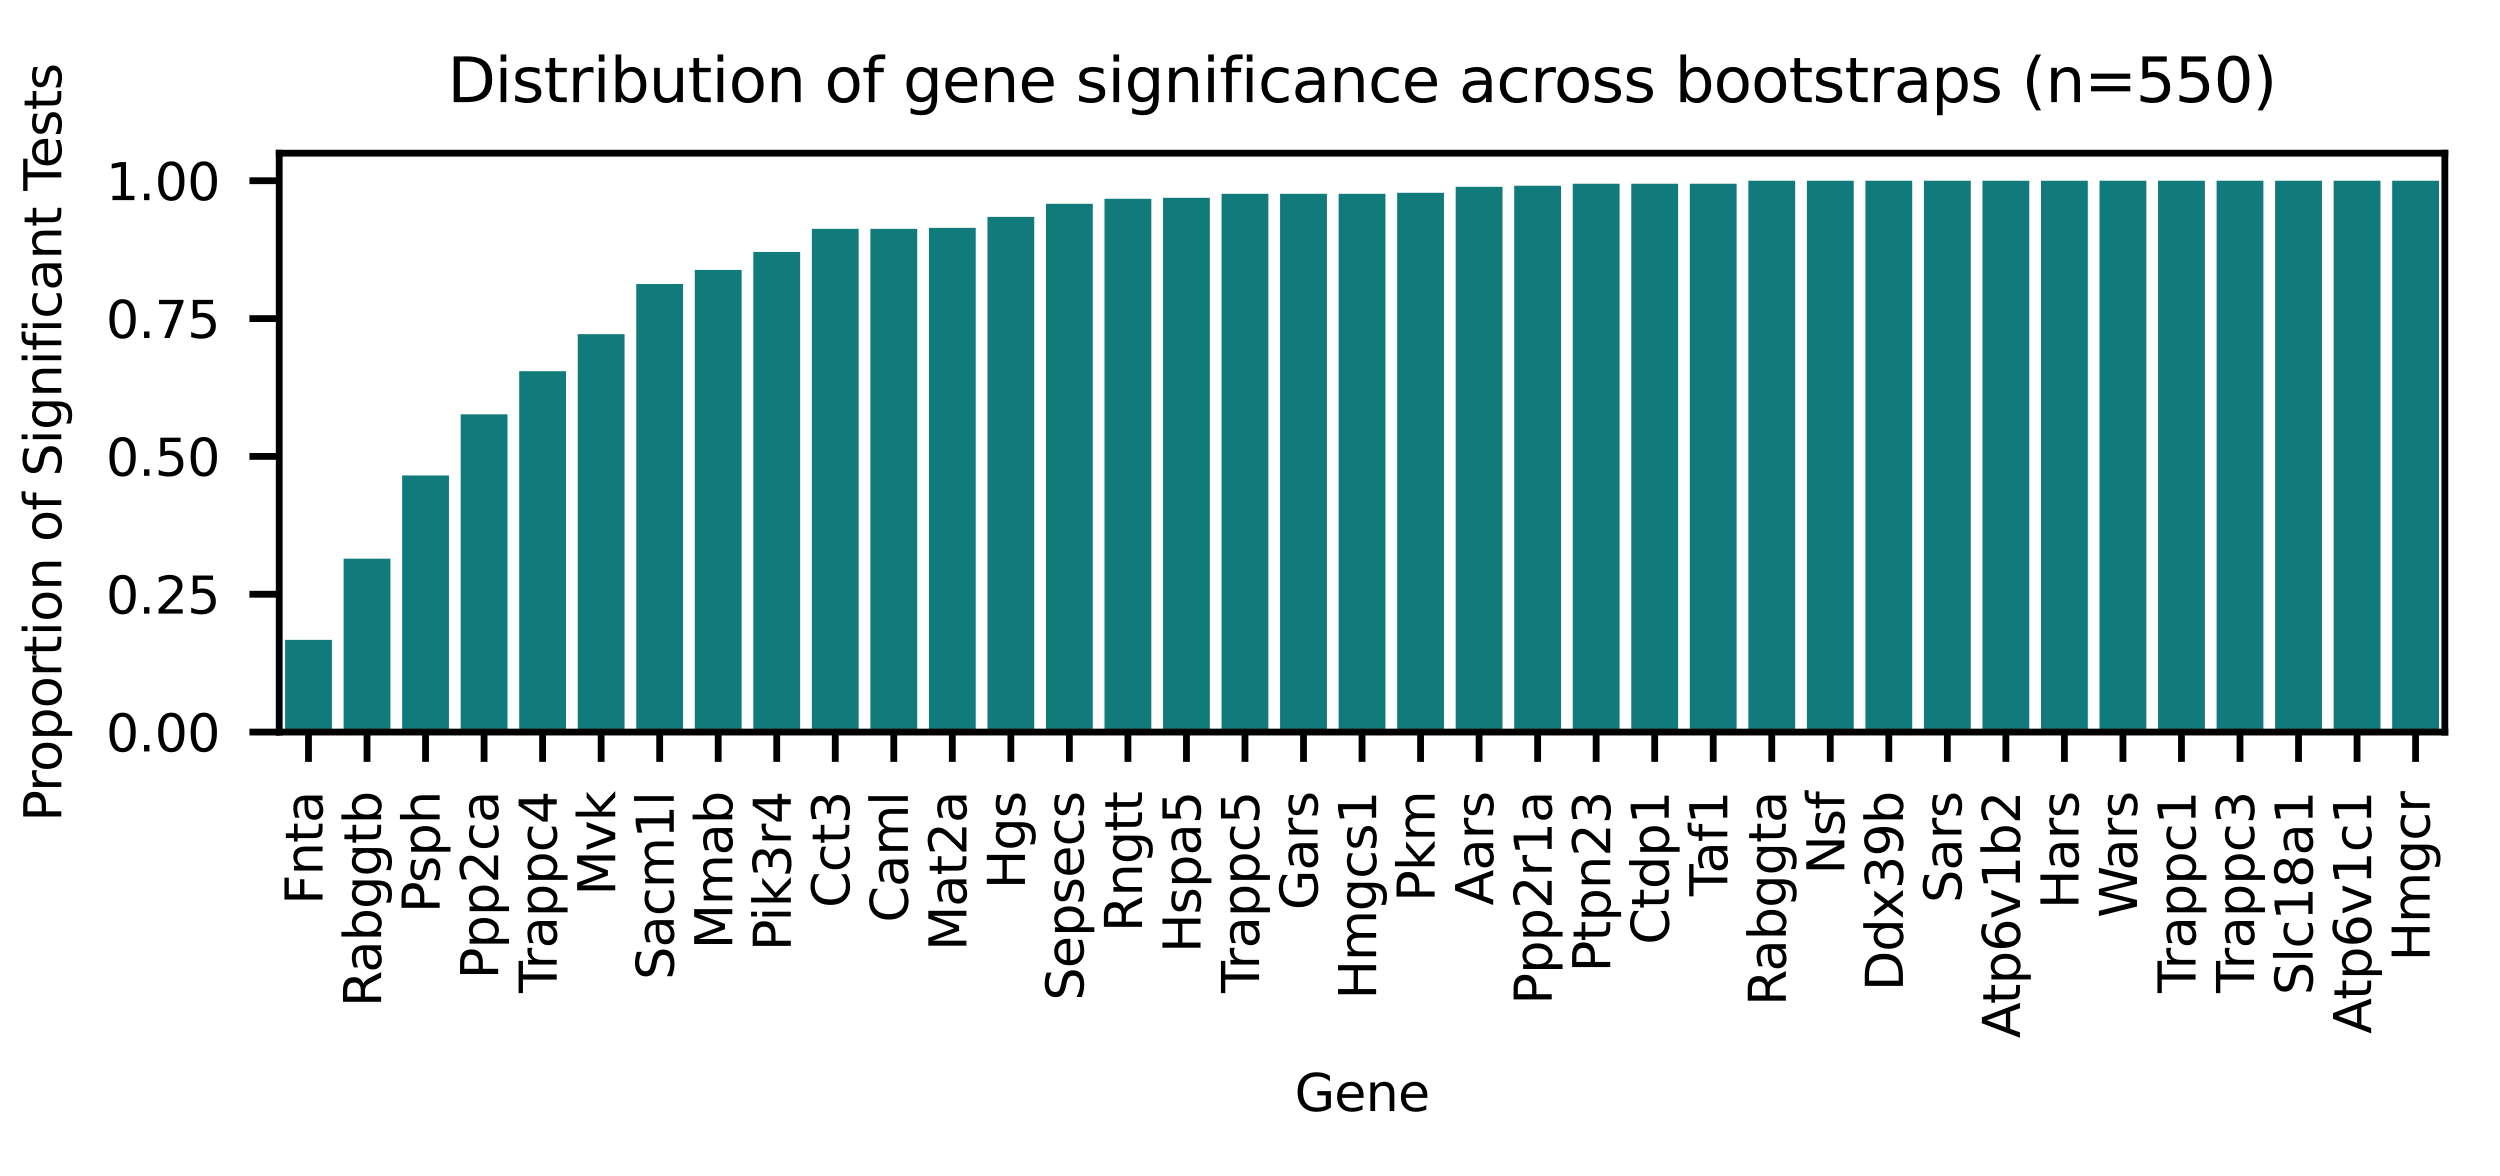 <?xml version="1.0" encoding="utf-8" standalone="no"?>
<!DOCTYPE svg PUBLIC "-//W3C//DTD SVG 1.1//EN"
  "http://www.w3.org/Graphics/SVG/1.1/DTD/svg11.dtd">
<svg xmlns:xlink="http://www.w3.org/1999/xlink" width="293.76pt" height="138.24pt" viewBox="0 0 293.76 138.24" xmlns="http://www.w3.org/2000/svg" version="1.1">
 <defs>
  <style type="text/css">*{stroke-linejoin: round; stroke-linecap: butt}</style>
 </defs>
 <g id="figure_1">
  <g id="patch_1">
   <path d="M 0 138.24 
L 293.76 138.24 
L 293.76 0 
L 0 0 
z
" style="fill: #ffffff"/>
  </g>
  <g id="axes_1">
   <g id="patch_2">
    <path d="M 32.81 86.02 
L 287.28 86.02 
L 287.28 18 
L 32.81 18 
z
" style="fill: #ffffff"/>
   </g>
   <g id="patch_3">
    <path d="M 33.498 86.02 
L 39 86.02 
L 39 75.184 
L 33.498 75.184 
z
" clip-path="url(#p3c268689a6)" style="fill: #117a7a"/>
   </g>
   <g id="patch_4">
    <path d="M 40.375 86.02 
L 45.877 86.02 
L 45.877 65.643 
L 40.375 65.643 
z
" clip-path="url(#p3c268689a6)" style="fill: #117a7a"/>
   </g>
   <g id="patch_5">
    <path d="M 47.253 86.02 
L 52.755 86.02 
L 52.755 55.867 
L 47.253 55.867 
z
" clip-path="url(#p3c268689a6)" style="fill: #117a7a"/>
   </g>
   <g id="patch_6">
    <path d="M 54.13 86.02 
L 59.633 86.02 
L 59.633 48.683 
L 54.13 48.683 
z
" clip-path="url(#p3c268689a6)" style="fill: #117a7a"/>
   </g>
   <g id="patch_7">
    <path d="M 61.008 86.02 
L 66.51 86.02 
L 66.51 43.618 
L 61.008 43.618 
z
" clip-path="url(#p3c268689a6)" style="fill: #117a7a"/>
   </g>
   <g id="patch_8">
    <path d="M 67.886 86.02 
L 73.388 86.02 
L 73.388 39.26 
L 67.886 39.26 
z
" clip-path="url(#p3c268689a6)" style="fill: #117a7a"/>
   </g>
   <g id="patch_9">
    <path d="M 74.763 86.02 
L 80.265 86.02 
L 80.265 33.371 
L 74.763 33.371 
z
" clip-path="url(#p3c268689a6)" style="fill: #117a7a"/>
   </g>
   <g id="patch_10">
    <path d="M 81.641 86.02 
L 87.143 86.02 
L 87.143 31.722 
L 81.641 31.722 
z
" clip-path="url(#p3c268689a6)" style="fill: #117a7a"/>
   </g>
   <g id="patch_11">
    <path d="M 88.518 86.02 
L 94.02 86.02 
L 94.02 29.602 
L 88.518 29.602 
z
" clip-path="url(#p3c268689a6)" style="fill: #117a7a"/>
   </g>
   <g id="patch_12">
    <path d="M 95.396 86.02 
L 100.898 86.02 
L 100.898 26.893 
L 95.396 26.893 
z
" clip-path="url(#p3c268689a6)" style="fill: #117a7a"/>
   </g>
   <g id="patch_13">
    <path d="M 102.273 86.02 
L 107.775 86.02 
L 107.775 26.893 
L 102.273 26.893 
z
" clip-path="url(#p3c268689a6)" style="fill: #117a7a"/>
   </g>
   <g id="patch_14">
    <path d="M 109.151 86.02 
L 114.653 86.02 
L 114.653 26.775 
L 109.151 26.775 
z
" clip-path="url(#p3c268689a6)" style="fill: #117a7a"/>
   </g>
   <g id="patch_15">
    <path d="M 116.029 86.02 
L 121.531 86.02 
L 121.531 25.479 
L 116.029 25.479 
z
" clip-path="url(#p3c268689a6)" style="fill: #117a7a"/>
   </g>
   <g id="patch_16">
    <path d="M 122.906 86.02 
L 128.408 86.02 
L 128.408 23.948 
L 122.906 23.948 
z
" clip-path="url(#p3c268689a6)" style="fill: #117a7a"/>
   </g>
   <g id="patch_17">
    <path d="M 129.784 86.02 
L 135.286 86.02 
L 135.286 23.359 
L 129.784 23.359 
z
" clip-path="url(#p3c268689a6)" style="fill: #117a7a"/>
   </g>
   <g id="patch_18">
    <path d="M 136.661 86.02 
L 142.163 86.02 
L 142.163 23.241 
L 136.661 23.241 
z
" clip-path="url(#p3c268689a6)" style="fill: #117a7a"/>
   </g>
   <g id="patch_19">
    <path d="M 143.539 86.02 
L 149.041 86.02 
L 149.041 22.77 
L 143.539 22.77 
z
" clip-path="url(#p3c268689a6)" style="fill: #117a7a"/>
   </g>
   <g id="patch_20">
    <path d="M 150.416 86.02 
L 155.918 86.02 
L 155.918 22.77 
L 150.416 22.77 
z
" clip-path="url(#p3c268689a6)" style="fill: #117a7a"/>
   </g>
   <g id="patch_21">
    <path d="M 157.294 86.02 
L 162.796 86.02 
L 162.796 22.77 
L 157.294 22.77 
z
" clip-path="url(#p3c268689a6)" style="fill: #117a7a"/>
   </g>
   <g id="patch_22">
    <path d="M 164.172 86.02 
L 169.674 86.02 
L 169.674 22.652 
L 164.172 22.652 
z
" clip-path="url(#p3c268689a6)" style="fill: #117a7a"/>
   </g>
   <g id="patch_23">
    <path d="M 171.049 86.02 
L 176.551 86.02 
L 176.551 21.946 
L 171.049 21.946 
z
" clip-path="url(#p3c268689a6)" style="fill: #117a7a"/>
   </g>
   <g id="patch_24">
    <path d="M 177.927 86.02 
L 183.429 86.02 
L 183.429 21.828 
L 177.927 21.828 
z
" clip-path="url(#p3c268689a6)" style="fill: #117a7a"/>
   </g>
   <g id="patch_25">
    <path d="M 184.804 86.02 
L 190.306 86.02 
L 190.306 21.592 
L 184.804 21.592 
z
" clip-path="url(#p3c268689a6)" style="fill: #117a7a"/>
   </g>
   <g id="patch_26">
    <path d="M 191.682 86.02 
L 197.184 86.02 
L 197.184 21.592 
L 191.682 21.592 
z
" clip-path="url(#p3c268689a6)" style="fill: #117a7a"/>
   </g>
   <g id="patch_27">
    <path d="M 198.559 86.02 
L 204.061 86.02 
L 204.061 21.592 
L 198.559 21.592 
z
" clip-path="url(#p3c268689a6)" style="fill: #117a7a"/>
   </g>
   <g id="patch_28">
    <path d="M 205.437 86.02 
L 210.939 86.02 
L 210.939 21.239 
L 205.437 21.239 
z
" clip-path="url(#p3c268689a6)" style="fill: #117a7a"/>
   </g>
   <g id="patch_29">
    <path d="M 212.315 86.02 
L 217.817 86.02 
L 217.817 21.239 
L 212.315 21.239 
z
" clip-path="url(#p3c268689a6)" style="fill: #117a7a"/>
   </g>
   <g id="patch_30">
    <path d="M 219.192 86.02 
L 224.694 86.02 
L 224.694 21.239 
L 219.192 21.239 
z
" clip-path="url(#p3c268689a6)" style="fill: #117a7a"/>
   </g>
   <g id="patch_31">
    <path d="M 226.07 86.02 
L 231.572 86.02 
L 231.572 21.239 
L 226.07 21.239 
z
" clip-path="url(#p3c268689a6)" style="fill: #117a7a"/>
   </g>
   <g id="patch_32">
    <path d="M 232.947 86.02 
L 238.449 86.02 
L 238.449 21.239 
L 232.947 21.239 
z
" clip-path="url(#p3c268689a6)" style="fill: #117a7a"/>
   </g>
   <g id="patch_33">
    <path d="M 239.825 86.02 
L 245.327 86.02 
L 245.327 21.239 
L 239.825 21.239 
z
" clip-path="url(#p3c268689a6)" style="fill: #117a7a"/>
   </g>
   <g id="patch_34">
    <path d="M 246.702 86.02 
L 252.204 86.02 
L 252.204 21.239 
L 246.702 21.239 
z
" clip-path="url(#p3c268689a6)" style="fill: #117a7a"/>
   </g>
   <g id="patch_35">
    <path d="M 253.58 86.02 
L 259.082 86.02 
L 259.082 21.239 
L 253.58 21.239 
z
" clip-path="url(#p3c268689a6)" style="fill: #117a7a"/>
   </g>
   <g id="patch_36">
    <path d="M 260.457 86.02 
L 265.96 86.02 
L 265.96 21.239 
L 260.457 21.239 
z
" clip-path="url(#p3c268689a6)" style="fill: #117a7a"/>
   </g>
   <g id="patch_37">
    <path d="M 267.335 86.02 
L 272.837 86.02 
L 272.837 21.239 
L 267.335 21.239 
z
" clip-path="url(#p3c268689a6)" style="fill: #117a7a"/>
   </g>
   <g id="patch_38">
    <path d="M 274.213 86.02 
L 279.715 86.02 
L 279.715 21.239 
L 274.213 21.239 
z
" clip-path="url(#p3c268689a6)" style="fill: #117a7a"/>
   </g>
   <g id="patch_39">
    <path d="M 281.09 86.02 
L 286.592 86.02 
L 286.592 21.239 
L 281.09 21.239 
z
" clip-path="url(#p3c268689a6)" style="fill: #117a7a"/>
   </g>
   <g id="matplotlib.axis_1">
    <g id="xtick_1">
     <g id="line2d_1">
      <defs>
       <path id="m37173043e0" d="M 0 0 
L 0 3.5 
" style="stroke: #000000; stroke-width: 0.8"/>
      </defs>
      <g>
       <use xlink:href="#m37173043e0" x="36.249" y="86.02" style="stroke: #000000; stroke-width: 0.8"/>
      </g>
     </g>
     <g id="text_1">
      <!-- Fnta -->
      <g transform="translate(37.904 106.302) rotate(-90) scale(0.06 -0.06)">
       <defs>
        <path id="DejaVuSans-46" d="M 628 4666 
L 3309 4666 
L 3309 4134 
L 1259 4134 
L 1259 2759 
L 3109 2759 
L 3109 2228 
L 1259 2228 
L 1259 0 
L 628 0 
L 628 4666 
z
" transform="scale(0.016)"/>
        <path id="DejaVuSans-6e" d="M 3513 2113 
L 3513 0 
L 2938 0 
L 2938 2094 
Q 2938 2591 2744 2837 
Q 2550 3084 2163 3084 
Q 1697 3084 1428 2787 
Q 1159 2491 1159 1978 
L 1159 0 
L 581 0 
L 581 3500 
L 1159 3500 
L 1159 2956 
Q 1366 3272 1645 3428 
Q 1925 3584 2291 3584 
Q 2894 3584 3203 3211 
Q 3513 2838 3513 2113 
z
" transform="scale(0.016)"/>
        <path id="DejaVuSans-74" d="M 1172 4494 
L 1172 3500 
L 2356 3500 
L 2356 3053 
L 1172 3053 
L 1172 1153 
Q 1172 725 1289 603 
Q 1406 481 1766 481 
L 2356 481 
L 2356 0 
L 1766 0 
Q 1100 0 847 248 
Q 594 497 594 1153 
L 594 3053 
L 172 3053 
L 172 3500 
L 594 3500 
L 594 4494 
L 1172 4494 
z
" transform="scale(0.016)"/>
        <path id="DejaVuSans-61" d="M 2194 1759 
Q 1497 1759 1228 1600 
Q 959 1441 959 1056 
Q 959 750 1161 570 
Q 1363 391 1709 391 
Q 2188 391 2477 730 
Q 2766 1069 2766 1631 
L 2766 1759 
L 2194 1759 
z
M 3341 1997 
L 3341 0 
L 2766 0 
L 2766 531 
Q 2569 213 2275 61 
Q 1981 -91 1556 -91 
Q 1019 -91 701 211 
Q 384 513 384 1019 
Q 384 1609 779 1909 
Q 1175 2209 1959 2209 
L 2766 2209 
L 2766 2266 
Q 2766 2663 2505 2880 
Q 2244 3097 1772 3097 
Q 1472 3097 1187 3025 
Q 903 2953 641 2809 
L 641 3341 
Q 956 3463 1253 3523 
Q 1550 3584 1831 3584 
Q 2591 3584 2966 3190 
Q 3341 2797 3341 1997 
z
" transform="scale(0.016)"/>
       </defs>
       <use xlink:href="#DejaVuSans-46"/>
       <use xlink:href="#DejaVuSans-6e" x="57.52"/>
       <use xlink:href="#DejaVuSans-74" x="120.898"/>
       <use xlink:href="#DejaVuSans-61" x="160.107"/>
      </g>
     </g>
    </g>
    <g id="xtick_2">
     <g id="line2d_2">
      <g>
       <use xlink:href="#m37173043e0" x="43.126" y="86.02" style="stroke: #000000; stroke-width: 0.8"/>
      </g>
     </g>
     <g id="text_2">
      <!-- Rabggtb -->
      <g transform="translate(44.782 118.319) rotate(-90) scale(0.06 -0.06)">
       <defs>
        <path id="DejaVuSans-52" d="M 2841 2188 
Q 3044 2119 3236 1894 
Q 3428 1669 3622 1275 
L 4263 0 
L 3584 0 
L 2988 1197 
Q 2756 1666 2539 1819 
Q 2322 1972 1947 1972 
L 1259 1972 
L 1259 0 
L 628 0 
L 628 4666 
L 2053 4666 
Q 2853 4666 3247 4331 
Q 3641 3997 3641 3322 
Q 3641 2881 3436 2590 
Q 3231 2300 2841 2188 
z
M 1259 4147 
L 1259 2491 
L 2053 2491 
Q 2509 2491 2742 2702 
Q 2975 2913 2975 3322 
Q 2975 3731 2742 3939 
Q 2509 4147 2053 4147 
L 1259 4147 
z
" transform="scale(0.016)"/>
        <path id="DejaVuSans-62" d="M 3116 1747 
Q 3116 2381 2855 2742 
Q 2594 3103 2138 3103 
Q 1681 3103 1420 2742 
Q 1159 2381 1159 1747 
Q 1159 1113 1420 752 
Q 1681 391 2138 391 
Q 2594 391 2855 752 
Q 3116 1113 3116 1747 
z
M 1159 2969 
Q 1341 3281 1617 3432 
Q 1894 3584 2278 3584 
Q 2916 3584 3314 3078 
Q 3713 2572 3713 1747 
Q 3713 922 3314 415 
Q 2916 -91 2278 -91 
Q 1894 -91 1617 61 
Q 1341 213 1159 525 
L 1159 0 
L 581 0 
L 581 4863 
L 1159 4863 
L 1159 2969 
z
" transform="scale(0.016)"/>
        <path id="DejaVuSans-67" d="M 2906 1791 
Q 2906 2416 2648 2759 
Q 2391 3103 1925 3103 
Q 1463 3103 1205 2759 
Q 947 2416 947 1791 
Q 947 1169 1205 825 
Q 1463 481 1925 481 
Q 2391 481 2648 825 
Q 2906 1169 2906 1791 
z
M 3481 434 
Q 3481 -459 3084 -895 
Q 2688 -1331 1869 -1331 
Q 1566 -1331 1297 -1286 
Q 1028 -1241 775 -1147 
L 775 -588 
Q 1028 -725 1275 -790 
Q 1522 -856 1778 -856 
Q 2344 -856 2625 -561 
Q 2906 -266 2906 331 
L 2906 616 
Q 2728 306 2450 153 
Q 2172 0 1784 0 
Q 1141 0 747 490 
Q 353 981 353 1791 
Q 353 2603 747 3093 
Q 1141 3584 1784 3584 
Q 2172 3584 2450 3431 
Q 2728 3278 2906 2969 
L 2906 3500 
L 3481 3500 
L 3481 434 
z
" transform="scale(0.016)"/>
       </defs>
       <use xlink:href="#DejaVuSans-52"/>
       <use xlink:href="#DejaVuSans-61" x="67.232"/>
       <use xlink:href="#DejaVuSans-62" x="128.512"/>
       <use xlink:href="#DejaVuSans-67" x="191.988"/>
       <use xlink:href="#DejaVuSans-67" x="255.465"/>
       <use xlink:href="#DejaVuSans-74" x="318.941"/>
       <use xlink:href="#DejaVuSans-62" x="358.15"/>
      </g>
     </g>
    </g>
    <g id="xtick_3">
     <g id="line2d_3">
      <g>
       <use xlink:href="#m37173043e0" x="50.004" y="86.02" style="stroke: #000000; stroke-width: 0.8"/>
      </g>
     </g>
     <g id="text_3">
      <!-- Psph -->
      <g transform="translate(51.66 107.27) rotate(-90) scale(0.06 -0.06)">
       <defs>
        <path id="DejaVuSans-50" d="M 1259 4147 
L 1259 2394 
L 2053 2394 
Q 2494 2394 2734 2622 
Q 2975 2850 2975 3272 
Q 2975 3691 2734 3919 
Q 2494 4147 2053 4147 
L 1259 4147 
z
M 628 4666 
L 2053 4666 
Q 2838 4666 3239 4311 
Q 3641 3956 3641 3272 
Q 3641 2581 3239 2228 
Q 2838 1875 2053 1875 
L 1259 1875 
L 1259 0 
L 628 0 
L 628 4666 
z
" transform="scale(0.016)"/>
        <path id="DejaVuSans-73" d="M 2834 3397 
L 2834 2853 
Q 2591 2978 2328 3040 
Q 2066 3103 1784 3103 
Q 1356 3103 1142 2972 
Q 928 2841 928 2578 
Q 928 2378 1081 2264 
Q 1234 2150 1697 2047 
L 1894 2003 
Q 2506 1872 2764 1633 
Q 3022 1394 3022 966 
Q 3022 478 2636 193 
Q 2250 -91 1575 -91 
Q 1294 -91 989 -36 
Q 684 19 347 128 
L 347 722 
Q 666 556 975 473 
Q 1284 391 1588 391 
Q 1994 391 2212 530 
Q 2431 669 2431 922 
Q 2431 1156 2273 1281 
Q 2116 1406 1581 1522 
L 1381 1569 
Q 847 1681 609 1914 
Q 372 2147 372 2553 
Q 372 3047 722 3315 
Q 1072 3584 1716 3584 
Q 2034 3584 2315 3537 
Q 2597 3491 2834 3397 
z
" transform="scale(0.016)"/>
        <path id="DejaVuSans-70" d="M 1159 525 
L 1159 -1331 
L 581 -1331 
L 581 3500 
L 1159 3500 
L 1159 2969 
Q 1341 3281 1617 3432 
Q 1894 3584 2278 3584 
Q 2916 3584 3314 3078 
Q 3713 2572 3713 1747 
Q 3713 922 3314 415 
Q 2916 -91 2278 -91 
Q 1894 -91 1617 61 
Q 1341 213 1159 525 
z
M 3116 1747 
Q 3116 2381 2855 2742 
Q 2594 3103 2138 3103 
Q 1681 3103 1420 2742 
Q 1159 2381 1159 1747 
Q 1159 1113 1420 752 
Q 1681 391 2138 391 
Q 2594 391 2855 752 
Q 3116 1113 3116 1747 
z
" transform="scale(0.016)"/>
        <path id="DejaVuSans-68" d="M 3513 2113 
L 3513 0 
L 2938 0 
L 2938 2094 
Q 2938 2591 2744 2837 
Q 2550 3084 2163 3084 
Q 1697 3084 1428 2787 
Q 1159 2491 1159 1978 
L 1159 0 
L 581 0 
L 581 4863 
L 1159 4863 
L 1159 2956 
Q 1366 3272 1645 3428 
Q 1925 3584 2291 3584 
Q 2894 3584 3203 3211 
Q 3513 2838 3513 2113 
z
" transform="scale(0.016)"/>
       </defs>
       <use xlink:href="#DejaVuSans-50"/>
       <use xlink:href="#DejaVuSans-73" x="58.553"/>
       <use xlink:href="#DejaVuSans-70" x="110.652"/>
       <use xlink:href="#DejaVuSans-68" x="174.129"/>
      </g>
     </g>
    </g>
    <g id="xtick_4">
     <g id="line2d_4">
      <g>
       <use xlink:href="#m37173043e0" x="56.881" y="86.02" style="stroke: #000000; stroke-width: 0.8"/>
      </g>
     </g>
     <g id="text_4">
      <!-- Ppp2ca -->
      <g transform="translate(58.537 115.049) rotate(-90) scale(0.06 -0.06)">
       <defs>
        <path id="DejaVuSans-32" d="M 1228 531 
L 3431 531 
L 3431 0 
L 469 0 
L 469 531 
Q 828 903 1448 1529 
Q 2069 2156 2228 2338 
Q 2531 2678 2651 2914 
Q 2772 3150 2772 3378 
Q 2772 3750 2511 3984 
Q 2250 4219 1831 4219 
Q 1534 4219 1204 4116 
Q 875 4013 500 3803 
L 500 4441 
Q 881 4594 1212 4672 
Q 1544 4750 1819 4750 
Q 2544 4750 2975 4387 
Q 3406 4025 3406 3419 
Q 3406 3131 3298 2873 
Q 3191 2616 2906 2266 
Q 2828 2175 2409 1742 
Q 1991 1309 1228 531 
z
" transform="scale(0.016)"/>
        <path id="DejaVuSans-63" d="M 3122 3366 
L 3122 2828 
Q 2878 2963 2633 3030 
Q 2388 3097 2138 3097 
Q 1578 3097 1268 2742 
Q 959 2388 959 1747 
Q 959 1106 1268 751 
Q 1578 397 2138 397 
Q 2388 397 2633 464 
Q 2878 531 3122 666 
L 3122 134 
Q 2881 22 2623 -34 
Q 2366 -91 2075 -91 
Q 1284 -91 818 406 
Q 353 903 353 1747 
Q 353 2603 823 3093 
Q 1294 3584 2113 3584 
Q 2378 3584 2631 3529 
Q 2884 3475 3122 3366 
z
" transform="scale(0.016)"/>
       </defs>
       <use xlink:href="#DejaVuSans-50"/>
       <use xlink:href="#DejaVuSans-70" x="60.303"/>
       <use xlink:href="#DejaVuSans-70" x="123.779"/>
       <use xlink:href="#DejaVuSans-32" x="187.256"/>
       <use xlink:href="#DejaVuSans-63" x="250.879"/>
       <use xlink:href="#DejaVuSans-61" x="305.859"/>
      </g>
     </g>
    </g>
    <g id="xtick_5">
     <g id="line2d_5">
      <g>
       <use xlink:href="#m37173043e0" x="63.759" y="86.02" style="stroke: #000000; stroke-width: 0.8"/>
      </g>
     </g>
     <g id="text_5">
      <!-- Trappc4 -->
      <g transform="translate(65.415 116.678) rotate(-90) scale(0.06 -0.06)">
       <defs>
        <path id="DejaVuSans-54" d="M -19 4666 
L 3928 4666 
L 3928 4134 
L 2272 4134 
L 2272 0 
L 1638 0 
L 1638 4134 
L -19 4134 
L -19 4666 
z
" transform="scale(0.016)"/>
        <path id="DejaVuSans-72" d="M 2631 2963 
Q 2534 3019 2420 3045 
Q 2306 3072 2169 3072 
Q 1681 3072 1420 2755 
Q 1159 2438 1159 1844 
L 1159 0 
L 581 0 
L 581 3500 
L 1159 3500 
L 1159 2956 
Q 1341 3275 1631 3429 
Q 1922 3584 2338 3584 
Q 2397 3584 2469 3576 
Q 2541 3569 2628 3553 
L 2631 2963 
z
" transform="scale(0.016)"/>
        <path id="DejaVuSans-34" d="M 2419 4116 
L 825 1625 
L 2419 1625 
L 2419 4116 
z
M 2253 4666 
L 3047 4666 
L 3047 1625 
L 3713 1625 
L 3713 1100 
L 3047 1100 
L 3047 0 
L 2419 0 
L 2419 1100 
L 313 1100 
L 313 1709 
L 2253 4666 
z
" transform="scale(0.016)"/>
       </defs>
       <use xlink:href="#DejaVuSans-54"/>
       <use xlink:href="#DejaVuSans-72" x="46.334"/>
       <use xlink:href="#DejaVuSans-61" x="87.447"/>
       <use xlink:href="#DejaVuSans-70" x="148.727"/>
       <use xlink:href="#DejaVuSans-70" x="212.203"/>
       <use xlink:href="#DejaVuSans-63" x="275.68"/>
       <use xlink:href="#DejaVuSans-34" x="330.66"/>
      </g>
     </g>
    </g>
    <g id="xtick_6">
     <g id="line2d_6">
      <g>
       <use xlink:href="#m37173043e0" x="70.637" y="86.02" style="stroke: #000000; stroke-width: 0.8"/>
      </g>
     </g>
     <g id="text_6">
      <!-- Mvk -->
      <g transform="translate(72.292 105.222) rotate(-90) scale(0.06 -0.06)">
       <defs>
        <path id="DejaVuSans-4d" d="M 628 4666 
L 1569 4666 
L 2759 1491 
L 3956 4666 
L 4897 4666 
L 4897 0 
L 4281 0 
L 4281 4097 
L 3078 897 
L 2444 897 
L 1241 4097 
L 1241 0 
L 628 0 
L 628 4666 
z
" transform="scale(0.016)"/>
        <path id="DejaVuSans-76" d="M 191 3500 
L 800 3500 
L 1894 563 
L 2988 3500 
L 3597 3500 
L 2284 0 
L 1503 0 
L 191 3500 
z
" transform="scale(0.016)"/>
        <path id="DejaVuSans-6b" d="M 581 4863 
L 1159 4863 
L 1159 1991 
L 2875 3500 
L 3609 3500 
L 1753 1863 
L 3688 0 
L 2938 0 
L 1159 1709 
L 1159 0 
L 581 0 
L 581 4863 
z
" transform="scale(0.016)"/>
       </defs>
       <use xlink:href="#DejaVuSans-4d"/>
       <use xlink:href="#DejaVuSans-76" x="86.279"/>
       <use xlink:href="#DejaVuSans-6b" x="145.459"/>
      </g>
     </g>
    </g>
    <g id="xtick_7">
     <g id="line2d_7">
      <g>
       <use xlink:href="#m37173043e0" x="77.514" y="86.02" style="stroke: #000000; stroke-width: 0.8"/>
      </g>
     </g>
     <g id="text_7">
      <!-- Sacm1l -->
      <g transform="translate(79.17 115.134) rotate(-90) scale(0.06 -0.06)">
       <defs>
        <path id="DejaVuSans-53" d="M 3425 4513 
L 3425 3897 
Q 3066 4069 2747 4153 
Q 2428 4238 2131 4238 
Q 1616 4238 1336 4038 
Q 1056 3838 1056 3469 
Q 1056 3159 1242 3001 
Q 1428 2844 1947 2747 
L 2328 2669 
Q 3034 2534 3370 2195 
Q 3706 1856 3706 1288 
Q 3706 609 3251 259 
Q 2797 -91 1919 -91 
Q 1588 -91 1214 -16 
Q 841 59 441 206 
L 441 856 
Q 825 641 1194 531 
Q 1563 422 1919 422 
Q 2459 422 2753 634 
Q 3047 847 3047 1241 
Q 3047 1584 2836 1778 
Q 2625 1972 2144 2069 
L 1759 2144 
Q 1053 2284 737 2584 
Q 422 2884 422 3419 
Q 422 4038 858 4394 
Q 1294 4750 2059 4750 
Q 2388 4750 2728 4690 
Q 3069 4631 3425 4513 
z
" transform="scale(0.016)"/>
        <path id="DejaVuSans-6d" d="M 3328 2828 
Q 3544 3216 3844 3400 
Q 4144 3584 4550 3584 
Q 5097 3584 5394 3201 
Q 5691 2819 5691 2113 
L 5691 0 
L 5113 0 
L 5113 2094 
Q 5113 2597 4934 2840 
Q 4756 3084 4391 3084 
Q 3944 3084 3684 2787 
Q 3425 2491 3425 1978 
L 3425 0 
L 2847 0 
L 2847 2094 
Q 2847 2600 2669 2842 
Q 2491 3084 2119 3084 
Q 1678 3084 1418 2786 
Q 1159 2488 1159 1978 
L 1159 0 
L 581 0 
L 581 3500 
L 1159 3500 
L 1159 2956 
Q 1356 3278 1631 3431 
Q 1906 3584 2284 3584 
Q 2666 3584 2933 3390 
Q 3200 3197 3328 2828 
z
" transform="scale(0.016)"/>
        <path id="DejaVuSans-31" d="M 794 531 
L 1825 531 
L 1825 4091 
L 703 3866 
L 703 4441 
L 1819 4666 
L 2450 4666 
L 2450 531 
L 3481 531 
L 3481 0 
L 794 0 
L 794 531 
z
" transform="scale(0.016)"/>
        <path id="DejaVuSans-6c" d="M 603 4863 
L 1178 4863 
L 1178 0 
L 603 0 
L 603 4863 
z
" transform="scale(0.016)"/>
       </defs>
       <use xlink:href="#DejaVuSans-53"/>
       <use xlink:href="#DejaVuSans-61" x="63.477"/>
       <use xlink:href="#DejaVuSans-63" x="124.756"/>
       <use xlink:href="#DejaVuSans-6d" x="179.736"/>
       <use xlink:href="#DejaVuSans-31" x="277.148"/>
       <use xlink:href="#DejaVuSans-6c" x="340.771"/>
      </g>
     </g>
    </g>
    <g id="xtick_8">
     <g id="line2d_8">
      <g>
       <use xlink:href="#m37173043e0" x="84.392" y="86.02" style="stroke: #000000; stroke-width: 0.8"/>
      </g>
     </g>
     <g id="text_8">
      <!-- Mmab -->
      <g transform="translate(86.047 111.527) rotate(-90) scale(0.06 -0.06)">
       <use xlink:href="#DejaVuSans-4d"/>
       <use xlink:href="#DejaVuSans-6d" x="86.279"/>
       <use xlink:href="#DejaVuSans-61" x="183.691"/>
       <use xlink:href="#DejaVuSans-62" x="244.971"/>
      </g>
     </g>
    </g>
    <g id="xtick_9">
     <g id="line2d_9">
      <g>
       <use xlink:href="#m37173043e0" x="91.269" y="86.02" style="stroke: #000000; stroke-width: 0.8"/>
      </g>
     </g>
     <g id="text_9">
      <!-- Pik3r4 -->
      <g transform="translate(92.925 111.746) rotate(-90) scale(0.06 -0.06)">
       <defs>
        <path id="DejaVuSans-69" d="M 603 3500 
L 1178 3500 
L 1178 0 
L 603 0 
L 603 3500 
z
M 603 4863 
L 1178 4863 
L 1178 4134 
L 603 4134 
L 603 4863 
z
" transform="scale(0.016)"/>
        <path id="DejaVuSans-33" d="M 2597 2516 
Q 3050 2419 3304 2112 
Q 3559 1806 3559 1356 
Q 3559 666 3084 287 
Q 2609 -91 1734 -91 
Q 1441 -91 1130 -33 
Q 819 25 488 141 
L 488 750 
Q 750 597 1062 519 
Q 1375 441 1716 441 
Q 2309 441 2620 675 
Q 2931 909 2931 1356 
Q 2931 1769 2642 2001 
Q 2353 2234 1838 2234 
L 1294 2234 
L 1294 2753 
L 1863 2753 
Q 2328 2753 2575 2939 
Q 2822 3125 2822 3475 
Q 2822 3834 2567 4026 
Q 2313 4219 1838 4219 
Q 1578 4219 1281 4162 
Q 984 4106 628 3988 
L 628 4550 
Q 988 4650 1302 4700 
Q 1616 4750 1894 4750 
Q 2613 4750 3031 4423 
Q 3450 4097 3450 3541 
Q 3450 3153 3228 2886 
Q 3006 2619 2597 2516 
z
" transform="scale(0.016)"/>
       </defs>
       <use xlink:href="#DejaVuSans-50"/>
       <use xlink:href="#DejaVuSans-69" x="58.053"/>
       <use xlink:href="#DejaVuSans-6b" x="85.836"/>
       <use xlink:href="#DejaVuSans-33" x="143.746"/>
       <use xlink:href="#DejaVuSans-72" x="207.369"/>
       <use xlink:href="#DejaVuSans-34" x="248.482"/>
      </g>
     </g>
    </g>
    <g id="xtick_10">
     <g id="line2d_10">
      <g>
       <use xlink:href="#m37173043e0" x="98.147" y="86.02" style="stroke: #000000; stroke-width: 0.8"/>
      </g>
     </g>
     <g id="text_10">
      <!-- Cct3 -->
      <g transform="translate(99.803 106.678) rotate(-90) scale(0.06 -0.06)">
       <defs>
        <path id="DejaVuSans-43" d="M 4122 4306 
L 4122 3641 
Q 3803 3938 3442 4084 
Q 3081 4231 2675 4231 
Q 1875 4231 1450 3742 
Q 1025 3253 1025 2328 
Q 1025 1406 1450 917 
Q 1875 428 2675 428 
Q 3081 428 3442 575 
Q 3803 722 4122 1019 
L 4122 359 
Q 3791 134 3420 21 
Q 3050 -91 2638 -91 
Q 1578 -91 968 557 
Q 359 1206 359 2328 
Q 359 3453 968 4101 
Q 1578 4750 2638 4750 
Q 3056 4750 3426 4639 
Q 3797 4528 4122 4306 
z
" transform="scale(0.016)"/>
       </defs>
       <use xlink:href="#DejaVuSans-43"/>
       <use xlink:href="#DejaVuSans-63" x="69.824"/>
       <use xlink:href="#DejaVuSans-74" x="124.805"/>
       <use xlink:href="#DejaVuSans-33" x="164.014"/>
      </g>
     </g>
    </g>
    <g id="xtick_11">
     <g id="line2d_11">
      <g>
       <use xlink:href="#m37173043e0" x="105.024" y="86.02" style="stroke: #000000; stroke-width: 0.8"/>
      </g>
     </g>
     <g id="text_11">
      <!-- Caml -->
      <g transform="translate(106.68 108.398) rotate(-90) scale(0.06 -0.06)">
       <use xlink:href="#DejaVuSans-43"/>
       <use xlink:href="#DejaVuSans-61" x="69.824"/>
       <use xlink:href="#DejaVuSans-6d" x="131.104"/>
       <use xlink:href="#DejaVuSans-6c" x="228.516"/>
      </g>
     </g>
    </g>
    <g id="xtick_12">
     <g id="line2d_12">
      <g>
       <use xlink:href="#m37173043e0" x="111.902" y="86.02" style="stroke: #000000; stroke-width: 0.8"/>
      </g>
     </g>
     <g id="text_12">
      <!-- Mat2a -->
      <g transform="translate(113.558 111.72) rotate(-90) scale(0.06 -0.06)">
       <use xlink:href="#DejaVuSans-4d"/>
       <use xlink:href="#DejaVuSans-61" x="86.279"/>
       <use xlink:href="#DejaVuSans-74" x="147.559"/>
       <use xlink:href="#DejaVuSans-32" x="186.768"/>
       <use xlink:href="#DejaVuSans-61" x="250.391"/>
      </g>
     </g>
    </g>
    <g id="xtick_13">
     <g id="line2d_13">
      <g>
       <use xlink:href="#m37173043e0" x="118.78" y="86.02" style="stroke: #000000; stroke-width: 0.8"/>
      </g>
     </g>
     <g id="text_13">
      <!-- Hgs -->
      <g transform="translate(120.435 104.467) rotate(-90) scale(0.06 -0.06)">
       <defs>
        <path id="DejaVuSans-48" d="M 628 4666 
L 1259 4666 
L 1259 2753 
L 3553 2753 
L 3553 4666 
L 4184 4666 
L 4184 0 
L 3553 0 
L 3553 2222 
L 1259 2222 
L 1259 0 
L 628 0 
L 628 4666 
z
" transform="scale(0.016)"/>
       </defs>
       <use xlink:href="#DejaVuSans-48"/>
       <use xlink:href="#DejaVuSans-67" x="75.195"/>
       <use xlink:href="#DejaVuSans-73" x="138.672"/>
      </g>
     </g>
    </g>
    <g id="xtick_14">
     <g id="line2d_14">
      <g>
       <use xlink:href="#m37173043e0" x="125.657" y="86.02" style="stroke: #000000; stroke-width: 0.8"/>
      </g>
     </g>
     <g id="text_14">
      <!-- Sepsecs -->
      <g transform="translate(127.313 117.572) rotate(-90) scale(0.06 -0.06)">
       <defs>
        <path id="DejaVuSans-65" d="M 3597 1894 
L 3597 1613 
L 953 1613 
Q 991 1019 1311 708 
Q 1631 397 2203 397 
Q 2534 397 2845 478 
Q 3156 559 3463 722 
L 3463 178 
Q 3153 47 2828 -22 
Q 2503 -91 2169 -91 
Q 1331 -91 842 396 
Q 353 884 353 1716 
Q 353 2575 817 3079 
Q 1281 3584 2069 3584 
Q 2775 3584 3186 3129 
Q 3597 2675 3597 1894 
z
M 3022 2063 
Q 3016 2534 2758 2815 
Q 2500 3097 2075 3097 
Q 1594 3097 1305 2825 
Q 1016 2553 972 2059 
L 3022 2063 
z
" transform="scale(0.016)"/>
       </defs>
       <use xlink:href="#DejaVuSans-53"/>
       <use xlink:href="#DejaVuSans-65" x="63.477"/>
       <use xlink:href="#DejaVuSans-70" x="125"/>
       <use xlink:href="#DejaVuSans-73" x="188.477"/>
       <use xlink:href="#DejaVuSans-65" x="240.576"/>
       <use xlink:href="#DejaVuSans-63" x="302.1"/>
       <use xlink:href="#DejaVuSans-73" x="357.08"/>
      </g>
     </g>
    </g>
    <g id="xtick_15">
     <g id="line2d_15">
      <g>
       <use xlink:href="#m37173043e0" x="132.535" y="86.02" style="stroke: #000000; stroke-width: 0.8"/>
      </g>
     </g>
     <g id="text_15">
      <!-- Rngtt -->
      <g transform="translate(134.19 109.505) rotate(-90) scale(0.06 -0.06)">
       <use xlink:href="#DejaVuSans-52"/>
       <use xlink:href="#DejaVuSans-6e" x="69.482"/>
       <use xlink:href="#DejaVuSans-67" x="132.861"/>
       <use xlink:href="#DejaVuSans-74" x="196.338"/>
       <use xlink:href="#DejaVuSans-74" x="235.547"/>
      </g>
     </g>
    </g>
    <g id="xtick_16">
     <g id="line2d_16">
      <g>
       <use xlink:href="#m37173043e0" x="139.412" y="86.02" style="stroke: #000000; stroke-width: 0.8"/>
      </g>
     </g>
     <g id="text_16">
      <!-- Hspa5 -->
      <g transform="translate(141.068 111.961) rotate(-90) scale(0.06 -0.06)">
       <defs>
        <path id="DejaVuSans-35" d="M 691 4666 
L 3169 4666 
L 3169 4134 
L 1269 4134 
L 1269 2991 
Q 1406 3038 1543 3061 
Q 1681 3084 1819 3084 
Q 2600 3084 3056 2656 
Q 3513 2228 3513 1497 
Q 3513 744 3044 326 
Q 2575 -91 1722 -91 
Q 1428 -91 1123 -41 
Q 819 9 494 109 
L 494 744 
Q 775 591 1075 516 
Q 1375 441 1709 441 
Q 2250 441 2565 725 
Q 2881 1009 2881 1497 
Q 2881 1984 2565 2268 
Q 2250 2553 1709 2553 
Q 1456 2553 1204 2497 
Q 953 2441 691 2322 
L 691 4666 
z
" transform="scale(0.016)"/>
       </defs>
       <use xlink:href="#DejaVuSans-48"/>
       <use xlink:href="#DejaVuSans-73" x="75.195"/>
       <use xlink:href="#DejaVuSans-70" x="127.295"/>
       <use xlink:href="#DejaVuSans-61" x="190.771"/>
       <use xlink:href="#DejaVuSans-35" x="252.051"/>
      </g>
     </g>
    </g>
    <g id="xtick_17">
     <g id="line2d_17">
      <g>
       <use xlink:href="#m37173043e0" x="146.29" y="86.02" style="stroke: #000000; stroke-width: 0.8"/>
      </g>
     </g>
     <g id="text_17">
      <!-- Trappc5 -->
      <g transform="translate(147.945 116.678) rotate(-90) scale(0.06 -0.06)">
       <use xlink:href="#DejaVuSans-54"/>
       <use xlink:href="#DejaVuSans-72" x="46.334"/>
       <use xlink:href="#DejaVuSans-61" x="87.447"/>
       <use xlink:href="#DejaVuSans-70" x="148.727"/>
       <use xlink:href="#DejaVuSans-70" x="212.203"/>
       <use xlink:href="#DejaVuSans-63" x="275.68"/>
       <use xlink:href="#DejaVuSans-35" x="330.66"/>
      </g>
     </g>
    </g>
    <g id="xtick_18">
     <g id="line2d_18">
      <g>
       <use xlink:href="#m37173043e0" x="153.167" y="86.02" style="stroke: #000000; stroke-width: 0.8"/>
      </g>
     </g>
     <g id="text_18">
      <!-- Gars -->
      <g transform="translate(154.823 106.938) rotate(-90) scale(0.06 -0.06)">
       <defs>
        <path id="DejaVuSans-47" d="M 3809 666 
L 3809 1919 
L 2778 1919 
L 2778 2438 
L 4434 2438 
L 4434 434 
Q 4069 175 3628 42 
Q 3188 -91 2688 -91 
Q 1594 -91 976 548 
Q 359 1188 359 2328 
Q 359 3472 976 4111 
Q 1594 4750 2688 4750 
Q 3144 4750 3555 4637 
Q 3966 4525 4313 4306 
L 4313 3634 
Q 3963 3931 3569 4081 
Q 3175 4231 2741 4231 
Q 1884 4231 1454 3753 
Q 1025 3275 1025 2328 
Q 1025 1384 1454 906 
Q 1884 428 2741 428 
Q 3075 428 3337 486 
Q 3600 544 3809 666 
z
" transform="scale(0.016)"/>
       </defs>
       <use xlink:href="#DejaVuSans-47"/>
       <use xlink:href="#DejaVuSans-61" x="77.49"/>
       <use xlink:href="#DejaVuSans-72" x="138.77"/>
       <use xlink:href="#DejaVuSans-73" x="179.883"/>
      </g>
     </g>
    </g>
    <g id="xtick_19">
     <g id="line2d_19">
      <g>
       <use xlink:href="#m37173043e0" x="160.045" y="86.02" style="stroke: #000000; stroke-width: 0.8"/>
      </g>
     </g>
     <g id="text_19">
      <!-- Hmgcs1 -->
      <g transform="translate(161.701 117.428) rotate(-90) scale(0.06 -0.06)">
       <use xlink:href="#DejaVuSans-48"/>
       <use xlink:href="#DejaVuSans-6d" x="75.195"/>
       <use xlink:href="#DejaVuSans-67" x="172.607"/>
       <use xlink:href="#DejaVuSans-63" x="236.084"/>
       <use xlink:href="#DejaVuSans-73" x="291.064"/>
       <use xlink:href="#DejaVuSans-31" x="343.164"/>
      </g>
     </g>
    </g>
    <g id="xtick_20">
     <g id="line2d_20">
      <g>
       <use xlink:href="#m37173043e0" x="166.923" y="86.02" style="stroke: #000000; stroke-width: 0.8"/>
      </g>
     </g>
     <g id="text_20">
      <!-- Pkm -->
      <g transform="translate(168.578 105.957) rotate(-90) scale(0.06 -0.06)">
       <use xlink:href="#DejaVuSans-50"/>
       <use xlink:href="#DejaVuSans-6b" x="60.303"/>
       <use xlink:href="#DejaVuSans-6d" x="118.213"/>
      </g>
     </g>
    </g>
    <g id="xtick_21">
     <g id="line2d_21">
      <g>
       <use xlink:href="#m37173043e0" x="173.8" y="86.02" style="stroke: #000000; stroke-width: 0.8"/>
      </g>
     </g>
     <g id="text_21">
      <!-- Aars -->
      <g transform="translate(175.456 106.393) rotate(-90) scale(0.06 -0.06)">
       <defs>
        <path id="DejaVuSans-41" d="M 2188 4044 
L 1331 1722 
L 3047 1722 
L 2188 4044 
z
M 1831 4666 
L 2547 4666 
L 4325 0 
L 3669 0 
L 3244 1197 
L 1141 1197 
L 716 0 
L 50 0 
L 1831 4666 
z
" transform="scale(0.016)"/>
       </defs>
       <use xlink:href="#DejaVuSans-41"/>
       <use xlink:href="#DejaVuSans-61" x="68.408"/>
       <use xlink:href="#DejaVuSans-72" x="129.688"/>
       <use xlink:href="#DejaVuSans-73" x="170.801"/>
      </g>
     </g>
    </g>
    <g id="xtick_22">
     <g id="line2d_22">
      <g>
       <use xlink:href="#m37173043e0" x="180.678" y="86.02" style="stroke: #000000; stroke-width: 0.8"/>
      </g>
     </g>
     <g id="text_22">
      <!-- Ppp2r1a -->
      <g transform="translate(182.333 118.034) rotate(-90) scale(0.06 -0.06)">
       <use xlink:href="#DejaVuSans-50"/>
       <use xlink:href="#DejaVuSans-70" x="60.303"/>
       <use xlink:href="#DejaVuSans-70" x="123.779"/>
       <use xlink:href="#DejaVuSans-32" x="187.256"/>
       <use xlink:href="#DejaVuSans-72" x="250.879"/>
       <use xlink:href="#DejaVuSans-31" x="291.992"/>
       <use xlink:href="#DejaVuSans-61" x="355.615"/>
      </g>
     </g>
    </g>
    <g id="xtick_23">
     <g id="line2d_23">
      <g>
       <use xlink:href="#m37173043e0" x="187.555" y="86.02" style="stroke: #000000; stroke-width: 0.8"/>
      </g>
     </g>
     <g id="text_23">
      <!-- Ptpn23 -->
      <g transform="translate(189.211 114.237) rotate(-90) scale(0.06 -0.06)">
       <use xlink:href="#DejaVuSans-50"/>
       <use xlink:href="#DejaVuSans-74" x="60.303"/>
       <use xlink:href="#DejaVuSans-70" x="99.512"/>
       <use xlink:href="#DejaVuSans-6e" x="162.988"/>
       <use xlink:href="#DejaVuSans-32" x="226.367"/>
       <use xlink:href="#DejaVuSans-33" x="289.99"/>
      </g>
     </g>
    </g>
    <g id="xtick_24">
     <g id="line2d_24">
      <g>
       <use xlink:href="#m37173043e0" x="194.433" y="86.02" style="stroke: #000000; stroke-width: 0.8"/>
      </g>
     </g>
     <g id="text_24">
      <!-- Ctdp1 -->
      <g transform="translate(196.088 110.998) rotate(-90) scale(0.06 -0.06)">
       <defs>
        <path id="DejaVuSans-64" d="M 2906 2969 
L 2906 4863 
L 3481 4863 
L 3481 0 
L 2906 0 
L 2906 525 
Q 2725 213 2448 61 
Q 2172 -91 1784 -91 
Q 1150 -91 751 415 
Q 353 922 353 1747 
Q 353 2572 751 3078 
Q 1150 3584 1784 3584 
Q 2172 3584 2448 3432 
Q 2725 3281 2906 2969 
z
M 947 1747 
Q 947 1113 1208 752 
Q 1469 391 1925 391 
Q 2381 391 2643 752 
Q 2906 1113 2906 1747 
Q 2906 2381 2643 2742 
Q 2381 3103 1925 3103 
Q 1469 3103 1208 2742 
Q 947 2381 947 1747 
z
" transform="scale(0.016)"/>
       </defs>
       <use xlink:href="#DejaVuSans-43"/>
       <use xlink:href="#DejaVuSans-74" x="69.824"/>
       <use xlink:href="#DejaVuSans-64" x="109.033"/>
       <use xlink:href="#DejaVuSans-70" x="172.51"/>
       <use xlink:href="#DejaVuSans-31" x="235.986"/>
      </g>
     </g>
    </g>
    <g id="xtick_25">
     <g id="line2d_25">
      <g>
       <use xlink:href="#m37173043e0" x="201.31" y="86.02" style="stroke: #000000; stroke-width: 0.8"/>
      </g>
     </g>
     <g id="text_25">
      <!-- Taf1 -->
      <g transform="translate(202.966 105.301) rotate(-90) scale(0.06 -0.06)">
       <defs>
        <path id="DejaVuSans-66" d="M 2375 4863 
L 2375 4384 
L 1825 4384 
Q 1516 4384 1395 4259 
Q 1275 4134 1275 3809 
L 1275 3500 
L 2222 3500 
L 2222 3053 
L 1275 3053 
L 1275 0 
L 697 0 
L 697 3053 
L 147 3053 
L 147 3500 
L 697 3500 
L 697 3744 
Q 697 4328 969 4595 
Q 1241 4863 1831 4863 
L 2375 4863 
z
" transform="scale(0.016)"/>
       </defs>
       <use xlink:href="#DejaVuSans-54"/>
       <use xlink:href="#DejaVuSans-61" x="44.584"/>
       <use xlink:href="#DejaVuSans-66" x="105.863"/>
       <use xlink:href="#DejaVuSans-31" x="141.068"/>
      </g>
     </g>
    </g>
    <g id="xtick_26">
     <g id="line2d_26">
      <g>
       <use xlink:href="#m37173043e0" x="208.188" y="86.02" style="stroke: #000000; stroke-width: 0.8"/>
      </g>
     </g>
     <g id="text_26">
      <!-- Rabggta -->
      <g transform="translate(209.844 118.187) rotate(-90) scale(0.06 -0.06)">
       <use xlink:href="#DejaVuSans-52"/>
       <use xlink:href="#DejaVuSans-61" x="67.232"/>
       <use xlink:href="#DejaVuSans-62" x="128.512"/>
       <use xlink:href="#DejaVuSans-67" x="191.988"/>
       <use xlink:href="#DejaVuSans-67" x="255.465"/>
       <use xlink:href="#DejaVuSans-74" x="318.941"/>
       <use xlink:href="#DejaVuSans-61" x="358.15"/>
      </g>
     </g>
    </g>
    <g id="xtick_27">
     <g id="line2d_27">
      <g>
       <use xlink:href="#m37173043e0" x="215.066" y="86.02" style="stroke: #000000; stroke-width: 0.8"/>
      </g>
     </g>
     <g id="text_27">
      <!-- Nsf -->
      <g transform="translate(216.721 102.747) rotate(-90) scale(0.06 -0.06)">
       <defs>
        <path id="DejaVuSans-4e" d="M 628 4666 
L 1478 4666 
L 3547 763 
L 3547 4666 
L 4159 4666 
L 4159 0 
L 3309 0 
L 1241 3903 
L 1241 0 
L 628 0 
L 628 4666 
z
" transform="scale(0.016)"/>
       </defs>
       <use xlink:href="#DejaVuSans-4e"/>
       <use xlink:href="#DejaVuSans-73" x="74.805"/>
       <use xlink:href="#DejaVuSans-66" x="126.904"/>
      </g>
     </g>
    </g>
    <g id="xtick_28">
     <g id="line2d_28">
      <g>
       <use xlink:href="#m37173043e0" x="221.943" y="86.02" style="stroke: #000000; stroke-width: 0.8"/>
      </g>
     </g>
     <g id="text_28">
      <!-- Ddx39b -->
      <g transform="translate(223.599 116.444) rotate(-90) scale(0.06 -0.06)">
       <defs>
        <path id="DejaVuSans-44" d="M 1259 4147 
L 1259 519 
L 2022 519 
Q 2988 519 3436 956 
Q 3884 1394 3884 2338 
Q 3884 3275 3436 3711 
Q 2988 4147 2022 4147 
L 1259 4147 
z
M 628 4666 
L 1925 4666 
Q 3281 4666 3915 4102 
Q 4550 3538 4550 2338 
Q 4550 1131 3912 565 
Q 3275 0 1925 0 
L 628 0 
L 628 4666 
z
" transform="scale(0.016)"/>
        <path id="DejaVuSans-78" d="M 3513 3500 
L 2247 1797 
L 3578 0 
L 2900 0 
L 1881 1375 
L 863 0 
L 184 0 
L 1544 1831 
L 300 3500 
L 978 3500 
L 1906 2253 
L 2834 3500 
L 3513 3500 
z
" transform="scale(0.016)"/>
        <path id="DejaVuSans-39" d="M 703 97 
L 703 672 
Q 941 559 1184 500 
Q 1428 441 1663 441 
Q 2288 441 2617 861 
Q 2947 1281 2994 2138 
Q 2813 1869 2534 1725 
Q 2256 1581 1919 1581 
Q 1219 1581 811 2004 
Q 403 2428 403 3163 
Q 403 3881 828 4315 
Q 1253 4750 1959 4750 
Q 2769 4750 3195 4129 
Q 3622 3509 3622 2328 
Q 3622 1225 3098 567 
Q 2575 -91 1691 -91 
Q 1453 -91 1209 -44 
Q 966 3 703 97 
z
M 1959 2075 
Q 2384 2075 2632 2365 
Q 2881 2656 2881 3163 
Q 2881 3666 2632 3958 
Q 2384 4250 1959 4250 
Q 1534 4250 1286 3958 
Q 1038 3666 1038 3163 
Q 1038 2656 1286 2365 
Q 1534 2075 1959 2075 
z
" transform="scale(0.016)"/>
       </defs>
       <use xlink:href="#DejaVuSans-44"/>
       <use xlink:href="#DejaVuSans-64" x="77.002"/>
       <use xlink:href="#DejaVuSans-78" x="140.479"/>
       <use xlink:href="#DejaVuSans-33" x="199.658"/>
       <use xlink:href="#DejaVuSans-39" x="263.281"/>
       <use xlink:href="#DejaVuSans-62" x="326.904"/>
      </g>
     </g>
    </g>
    <g id="xtick_29">
     <g id="line2d_29">
      <g>
       <use xlink:href="#m37173043e0" x="228.821" y="86.02" style="stroke: #000000; stroke-width: 0.8"/>
      </g>
     </g>
     <g id="text_29">
      <!-- Sars -->
      <g transform="translate(230.476 106.098) rotate(-90) scale(0.06 -0.06)">
       <use xlink:href="#DejaVuSans-53"/>
       <use xlink:href="#DejaVuSans-61" x="63.477"/>
       <use xlink:href="#DejaVuSans-72" x="124.756"/>
       <use xlink:href="#DejaVuSans-73" x="165.869"/>
      </g>
     </g>
    </g>
    <g id="xtick_30">
     <g id="line2d_30">
      <g>
       <use xlink:href="#m37173043e0" x="235.698" y="86.02" style="stroke: #000000; stroke-width: 0.8"/>
      </g>
     </g>
     <g id="text_30">
      <!-- Atp6v1b2 -->
      <g transform="translate(237.354 121.993) rotate(-90) scale(0.06 -0.06)">
       <defs>
        <path id="DejaVuSans-36" d="M 2113 2584 
Q 1688 2584 1439 2293 
Q 1191 2003 1191 1497 
Q 1191 994 1439 701 
Q 1688 409 2113 409 
Q 2538 409 2786 701 
Q 3034 994 3034 1497 
Q 3034 2003 2786 2293 
Q 2538 2584 2113 2584 
z
M 3366 4563 
L 3366 3988 
Q 3128 4100 2886 4159 
Q 2644 4219 2406 4219 
Q 1781 4219 1451 3797 
Q 1122 3375 1075 2522 
Q 1259 2794 1537 2939 
Q 1816 3084 2150 3084 
Q 2853 3084 3261 2657 
Q 3669 2231 3669 1497 
Q 3669 778 3244 343 
Q 2819 -91 2113 -91 
Q 1303 -91 875 529 
Q 447 1150 447 2328 
Q 447 3434 972 4092 
Q 1497 4750 2381 4750 
Q 2619 4750 2861 4703 
Q 3103 4656 3366 4563 
z
" transform="scale(0.016)"/>
       </defs>
       <use xlink:href="#DejaVuSans-41"/>
       <use xlink:href="#DejaVuSans-74" x="66.658"/>
       <use xlink:href="#DejaVuSans-70" x="105.867"/>
       <use xlink:href="#DejaVuSans-36" x="169.344"/>
       <use xlink:href="#DejaVuSans-76" x="232.967"/>
       <use xlink:href="#DejaVuSans-31" x="292.146"/>
       <use xlink:href="#DejaVuSans-62" x="355.77"/>
       <use xlink:href="#DejaVuSans-32" x="419.246"/>
      </g>
     </g>
    </g>
    <g id="xtick_31">
     <g id="line2d_31">
      <g>
       <use xlink:href="#m37173043e0" x="242.576" y="86.02" style="stroke: #000000; stroke-width: 0.8"/>
      </g>
     </g>
     <g id="text_31">
      <!-- Hars -->
      <g transform="translate(244.231 106.801) rotate(-90) scale(0.06 -0.06)">
       <use xlink:href="#DejaVuSans-48"/>
       <use xlink:href="#DejaVuSans-61" x="75.195"/>
       <use xlink:href="#DejaVuSans-72" x="136.475"/>
       <use xlink:href="#DejaVuSans-73" x="177.588"/>
      </g>
     </g>
    </g>
    <g id="xtick_32">
     <g id="line2d_32">
      <g>
       <use xlink:href="#m37173043e0" x="249.453" y="86.02" style="stroke: #000000; stroke-width: 0.8"/>
      </g>
     </g>
     <g id="text_32">
      <!-- Wars -->
      <g transform="translate(251.109 107.839) rotate(-90) scale(0.06 -0.06)">
       <defs>
        <path id="DejaVuSans-57" d="M 213 4666 
L 850 4666 
L 1831 722 
L 2809 4666 
L 3519 4666 
L 4500 722 
L 5478 4666 
L 6119 4666 
L 4947 0 
L 4153 0 
L 3169 4050 
L 2175 0 
L 1381 0 
L 213 4666 
z
" transform="scale(0.016)"/>
       </defs>
       <use xlink:href="#DejaVuSans-57"/>
       <use xlink:href="#DejaVuSans-61" x="92.502"/>
       <use xlink:href="#DejaVuSans-72" x="153.781"/>
       <use xlink:href="#DejaVuSans-73" x="194.895"/>
      </g>
     </g>
    </g>
    <g id="xtick_33">
     <g id="line2d_33">
      <g>
       <use xlink:href="#m37173043e0" x="256.331" y="86.02" style="stroke: #000000; stroke-width: 0.8"/>
      </g>
     </g>
     <g id="text_33">
      <!-- Trappc1 -->
      <g transform="translate(257.987 116.678) rotate(-90) scale(0.06 -0.06)">
       <use xlink:href="#DejaVuSans-54"/>
       <use xlink:href="#DejaVuSans-72" x="46.334"/>
       <use xlink:href="#DejaVuSans-61" x="87.447"/>
       <use xlink:href="#DejaVuSans-70" x="148.727"/>
       <use xlink:href="#DejaVuSans-70" x="212.203"/>
       <use xlink:href="#DejaVuSans-63" x="275.68"/>
       <use xlink:href="#DejaVuSans-31" x="330.66"/>
      </g>
     </g>
    </g>
    <g id="xtick_34">
     <g id="line2d_34">
      <g>
       <use xlink:href="#m37173043e0" x="263.209" y="86.02" style="stroke: #000000; stroke-width: 0.8"/>
      </g>
     </g>
     <g id="text_34">
      <!-- Trappc3 -->
      <g transform="translate(264.864 116.678) rotate(-90) scale(0.06 -0.06)">
       <use xlink:href="#DejaVuSans-54"/>
       <use xlink:href="#DejaVuSans-72" x="46.334"/>
       <use xlink:href="#DejaVuSans-61" x="87.447"/>
       <use xlink:href="#DejaVuSans-70" x="148.727"/>
       <use xlink:href="#DejaVuSans-70" x="212.203"/>
       <use xlink:href="#DejaVuSans-63" x="275.68"/>
       <use xlink:href="#DejaVuSans-33" x="330.66"/>
      </g>
     </g>
    </g>
    <g id="xtick_35">
     <g id="line2d_35">
      <g>
       <use xlink:href="#m37173043e0" x="270.086" y="86.02" style="stroke: #000000; stroke-width: 0.8"/>
      </g>
     </g>
     <g id="text_35">
      <!-- Slc18a1 -->
      <g transform="translate(271.742 116.924) rotate(-90) scale(0.06 -0.06)">
       <defs>
        <path id="DejaVuSans-38" d="M 2034 2216 
Q 1584 2216 1326 1975 
Q 1069 1734 1069 1313 
Q 1069 891 1326 650 
Q 1584 409 2034 409 
Q 2484 409 2743 651 
Q 3003 894 3003 1313 
Q 3003 1734 2745 1975 
Q 2488 2216 2034 2216 
z
M 1403 2484 
Q 997 2584 770 2862 
Q 544 3141 544 3541 
Q 544 4100 942 4425 
Q 1341 4750 2034 4750 
Q 2731 4750 3128 4425 
Q 3525 4100 3525 3541 
Q 3525 3141 3298 2862 
Q 3072 2584 2669 2484 
Q 3125 2378 3379 2068 
Q 3634 1759 3634 1313 
Q 3634 634 3220 271 
Q 2806 -91 2034 -91 
Q 1263 -91 848 271 
Q 434 634 434 1313 
Q 434 1759 690 2068 
Q 947 2378 1403 2484 
z
M 1172 3481 
Q 1172 3119 1398 2916 
Q 1625 2713 2034 2713 
Q 2441 2713 2670 2916 
Q 2900 3119 2900 3481 
Q 2900 3844 2670 4047 
Q 2441 4250 2034 4250 
Q 1625 4250 1398 4047 
Q 1172 3844 1172 3481 
z
" transform="scale(0.016)"/>
       </defs>
       <use xlink:href="#DejaVuSans-53"/>
       <use xlink:href="#DejaVuSans-6c" x="63.477"/>
       <use xlink:href="#DejaVuSans-63" x="91.26"/>
       <use xlink:href="#DejaVuSans-31" x="146.24"/>
       <use xlink:href="#DejaVuSans-38" x="209.863"/>
       <use xlink:href="#DejaVuSans-61" x="273.486"/>
       <use xlink:href="#DejaVuSans-31" x="334.766"/>
      </g>
     </g>
    </g>
    <g id="xtick_36">
     <g id="line2d_36">
      <g>
       <use xlink:href="#m37173043e0" x="276.964" y="86.02" style="stroke: #000000; stroke-width: 0.8"/>
      </g>
     </g>
     <g id="text_36">
      <!-- Atp6v1c1 -->
      <g transform="translate(278.619 121.483) rotate(-90) scale(0.06 -0.06)">
       <use xlink:href="#DejaVuSans-41"/>
       <use xlink:href="#DejaVuSans-74" x="66.658"/>
       <use xlink:href="#DejaVuSans-70" x="105.867"/>
       <use xlink:href="#DejaVuSans-36" x="169.344"/>
       <use xlink:href="#DejaVuSans-76" x="232.967"/>
       <use xlink:href="#DejaVuSans-31" x="292.146"/>
       <use xlink:href="#DejaVuSans-63" x="355.77"/>
       <use xlink:href="#DejaVuSans-31" x="410.75"/>
      </g>
     </g>
    </g>
    <g id="xtick_37">
     <g id="line2d_37">
      <g>
       <use xlink:href="#m37173043e0" x="283.841" y="86.02" style="stroke: #000000; stroke-width: 0.8"/>
      </g>
     </g>
     <g id="text_37">
      <!-- Hmgcr -->
      <g transform="translate(285.497 112.951) rotate(-90) scale(0.06 -0.06)">
       <use xlink:href="#DejaVuSans-48"/>
       <use xlink:href="#DejaVuSans-6d" x="75.195"/>
       <use xlink:href="#DejaVuSans-67" x="172.607"/>
       <use xlink:href="#DejaVuSans-63" x="236.084"/>
       <use xlink:href="#DejaVuSans-72" x="291.064"/>
      </g>
     </g>
    </g>
    <g id="text_38">
     <!-- Gene -->
     <g transform="translate(152.127 130.553) scale(0.06 -0.06)">
      <use xlink:href="#DejaVuSans-47"/>
      <use xlink:href="#DejaVuSans-65" x="77.49"/>
      <use xlink:href="#DejaVuSans-6e" x="139.014"/>
      <use xlink:href="#DejaVuSans-65" x="202.393"/>
     </g>
    </g>
   </g>
   <g id="matplotlib.axis_2">
    <g id="ytick_1">
     <g id="line2d_38">
      <defs>
       <path id="mfaa38f716e" d="M 0 0 
L -3.5 0 
" style="stroke: #000000; stroke-width: 0.8"/>
      </defs>
      <g>
       <use xlink:href="#mfaa38f716e" x="32.81" y="86.02" style="stroke: #000000; stroke-width: 0.8"/>
      </g>
     </g>
     <g id="text_39">
      <!-- 0.00 -->
      <g transform="translate(12.451 88.3) scale(0.06 -0.06)">
       <defs>
        <path id="DejaVuSans-30" d="M 2034 4250 
Q 1547 4250 1301 3770 
Q 1056 3291 1056 2328 
Q 1056 1369 1301 889 
Q 1547 409 2034 409 
Q 2525 409 2770 889 
Q 3016 1369 3016 2328 
Q 3016 3291 2770 3770 
Q 2525 4250 2034 4250 
z
M 2034 4750 
Q 2819 4750 3233 4129 
Q 3647 3509 3647 2328 
Q 3647 1150 3233 529 
Q 2819 -91 2034 -91 
Q 1250 -91 836 529 
Q 422 1150 422 2328 
Q 422 3509 836 4129 
Q 1250 4750 2034 4750 
z
" transform="scale(0.016)"/>
        <path id="DejaVuSans-2e" d="M 684 794 
L 1344 794 
L 1344 0 
L 684 0 
L 684 794 
z
" transform="scale(0.016)"/>
       </defs>
       <use xlink:href="#DejaVuSans-30"/>
       <use xlink:href="#DejaVuSans-2e" x="63.623"/>
       <use xlink:href="#DejaVuSans-30" x="95.41"/>
       <use xlink:href="#DejaVuSans-30" x="159.033"/>
      </g>
     </g>
    </g>
    <g id="ytick_2">
     <g id="line2d_39">
      <g>
       <use xlink:href="#mfaa38f716e" x="32.81" y="69.825" style="stroke: #000000; stroke-width: 0.8"/>
      </g>
     </g>
     <g id="text_40">
      <!-- 0.25 -->
      <g transform="translate(12.451 72.104) scale(0.06 -0.06)">
       <use xlink:href="#DejaVuSans-30"/>
       <use xlink:href="#DejaVuSans-2e" x="63.623"/>
       <use xlink:href="#DejaVuSans-32" x="95.41"/>
       <use xlink:href="#DejaVuSans-35" x="159.033"/>
      </g>
     </g>
    </g>
    <g id="ytick_3">
     <g id="line2d_40">
      <g>
       <use xlink:href="#mfaa38f716e" x="32.81" y="53.63" style="stroke: #000000; stroke-width: 0.8"/>
      </g>
     </g>
     <g id="text_41">
      <!-- 0.50 -->
      <g transform="translate(12.451 55.909) scale(0.06 -0.06)">
       <use xlink:href="#DejaVuSans-30"/>
       <use xlink:href="#DejaVuSans-2e" x="63.623"/>
       <use xlink:href="#DejaVuSans-35" x="95.41"/>
       <use xlink:href="#DejaVuSans-30" x="159.033"/>
      </g>
     </g>
    </g>
    <g id="ytick_4">
     <g id="line2d_41">
      <g>
       <use xlink:href="#mfaa38f716e" x="32.81" y="37.434" style="stroke: #000000; stroke-width: 0.8"/>
      </g>
     </g>
     <g id="text_42">
      <!-- 0.75 -->
      <g transform="translate(12.451 39.714) scale(0.06 -0.06)">
       <defs>
        <path id="DejaVuSans-37" d="M 525 4666 
L 3525 4666 
L 3525 4397 
L 1831 0 
L 1172 0 
L 2766 4134 
L 525 4134 
L 525 4666 
z
" transform="scale(0.016)"/>
       </defs>
       <use xlink:href="#DejaVuSans-30"/>
       <use xlink:href="#DejaVuSans-2e" x="63.623"/>
       <use xlink:href="#DejaVuSans-37" x="95.41"/>
       <use xlink:href="#DejaVuSans-35" x="159.033"/>
      </g>
     </g>
    </g>
    <g id="ytick_5">
     <g id="line2d_42">
      <g>
       <use xlink:href="#mfaa38f716e" x="32.81" y="21.239" style="stroke: #000000; stroke-width: 0.8"/>
      </g>
     </g>
     <g id="text_43">
      <!-- 1.00 -->
      <g transform="translate(12.451 23.519) scale(0.06 -0.06)">
       <use xlink:href="#DejaVuSans-31"/>
       <use xlink:href="#DejaVuSans-2e" x="63.623"/>
       <use xlink:href="#DejaVuSans-30" x="95.41"/>
       <use xlink:href="#DejaVuSans-30" x="159.033"/>
      </g>
     </g>
    </g>
    <g id="text_44">
     <!-- Proportion of Significant Tests -->
     <g transform="translate(7.203 96.542) rotate(-90) scale(0.06 -0.06)">
      <defs>
       <path id="DejaVuSans-6f" d="M 1959 3097 
Q 1497 3097 1228 2736 
Q 959 2375 959 1747 
Q 959 1119 1226 758 
Q 1494 397 1959 397 
Q 2419 397 2687 759 
Q 2956 1122 2956 1747 
Q 2956 2369 2687 2733 
Q 2419 3097 1959 3097 
z
M 1959 3584 
Q 2709 3584 3137 3096 
Q 3566 2609 3566 1747 
Q 3566 888 3137 398 
Q 2709 -91 1959 -91 
Q 1206 -91 779 398 
Q 353 888 353 1747 
Q 353 2609 779 3096 
Q 1206 3584 1959 3584 
z
" transform="scale(0.016)"/>
       <path id="DejaVuSans-20" transform="scale(0.016)"/>
      </defs>
      <use xlink:href="#DejaVuSans-50"/>
      <use xlink:href="#DejaVuSans-72" x="58.553"/>
      <use xlink:href="#DejaVuSans-6f" x="97.416"/>
      <use xlink:href="#DejaVuSans-70" x="158.598"/>
      <use xlink:href="#DejaVuSans-6f" x="222.074"/>
      <use xlink:href="#DejaVuSans-72" x="283.256"/>
      <use xlink:href="#DejaVuSans-74" x="324.369"/>
      <use xlink:href="#DejaVuSans-69" x="363.578"/>
      <use xlink:href="#DejaVuSans-6f" x="391.361"/>
      <use xlink:href="#DejaVuSans-6e" x="452.543"/>
      <use xlink:href="#DejaVuSans-20" x="515.922"/>
      <use xlink:href="#DejaVuSans-6f" x="547.709"/>
      <use xlink:href="#DejaVuSans-66" x="608.891"/>
      <use xlink:href="#DejaVuSans-20" x="644.096"/>
      <use xlink:href="#DejaVuSans-53" x="675.883"/>
      <use xlink:href="#DejaVuSans-69" x="739.359"/>
      <use xlink:href="#DejaVuSans-67" x="767.143"/>
      <use xlink:href="#DejaVuSans-6e" x="830.619"/>
      <use xlink:href="#DejaVuSans-69" x="893.998"/>
      <use xlink:href="#DejaVuSans-66" x="921.781"/>
      <use xlink:href="#DejaVuSans-69" x="956.986"/>
      <use xlink:href="#DejaVuSans-63" x="984.77"/>
      <use xlink:href="#DejaVuSans-61" x="1039.75"/>
      <use xlink:href="#DejaVuSans-6e" x="1101.029"/>
      <use xlink:href="#DejaVuSans-74" x="1164.408"/>
      <use xlink:href="#DejaVuSans-20" x="1203.617"/>
      <use xlink:href="#DejaVuSans-54" x="1235.404"/>
      <use xlink:href="#DejaVuSans-65" x="1279.488"/>
      <use xlink:href="#DejaVuSans-73" x="1341.012"/>
      <use xlink:href="#DejaVuSans-74" x="1393.111"/>
      <use xlink:href="#DejaVuSans-73" x="1432.32"/>
     </g>
    </g>
   </g>
   <g id="line2d_43">
    <path clip-path="url(#p3c268689a6)" style="fill: none; stroke: #424242; stroke-width: 2.25; stroke-linecap: square"/>
   </g>
   <g id="line2d_44">
    <path clip-path="url(#p3c268689a6)" style="fill: none; stroke: #424242; stroke-width: 2.25; stroke-linecap: square"/>
   </g>
   <g id="line2d_45">
    <path clip-path="url(#p3c268689a6)" style="fill: none; stroke: #424242; stroke-width: 2.25; stroke-linecap: square"/>
   </g>
   <g id="line2d_46">
    <path clip-path="url(#p3c268689a6)" style="fill: none; stroke: #424242; stroke-width: 2.25; stroke-linecap: square"/>
   </g>
   <g id="line2d_47">
    <path clip-path="url(#p3c268689a6)" style="fill: none; stroke: #424242; stroke-width: 2.25; stroke-linecap: square"/>
   </g>
   <g id="line2d_48">
    <path clip-path="url(#p3c268689a6)" style="fill: none; stroke: #424242; stroke-width: 2.25; stroke-linecap: square"/>
   </g>
   <g id="line2d_49">
    <path clip-path="url(#p3c268689a6)" style="fill: none; stroke: #424242; stroke-width: 2.25; stroke-linecap: square"/>
   </g>
   <g id="line2d_50">
    <path clip-path="url(#p3c268689a6)" style="fill: none; stroke: #424242; stroke-width: 2.25; stroke-linecap: square"/>
   </g>
   <g id="line2d_51">
    <path clip-path="url(#p3c268689a6)" style="fill: none; stroke: #424242; stroke-width: 2.25; stroke-linecap: square"/>
   </g>
   <g id="line2d_52">
    <path clip-path="url(#p3c268689a6)" style="fill: none; stroke: #424242; stroke-width: 2.25; stroke-linecap: square"/>
   </g>
   <g id="line2d_53">
    <path clip-path="url(#p3c268689a6)" style="fill: none; stroke: #424242; stroke-width: 2.25; stroke-linecap: square"/>
   </g>
   <g id="line2d_54">
    <path clip-path="url(#p3c268689a6)" style="fill: none; stroke: #424242; stroke-width: 2.25; stroke-linecap: square"/>
   </g>
   <g id="line2d_55">
    <path clip-path="url(#p3c268689a6)" style="fill: none; stroke: #424242; stroke-width: 2.25; stroke-linecap: square"/>
   </g>
   <g id="line2d_56">
    <path clip-path="url(#p3c268689a6)" style="fill: none; stroke: #424242; stroke-width: 2.25; stroke-linecap: square"/>
   </g>
   <g id="line2d_57">
    <path clip-path="url(#p3c268689a6)" style="fill: none; stroke: #424242; stroke-width: 2.25; stroke-linecap: square"/>
   </g>
   <g id="line2d_58">
    <path clip-path="url(#p3c268689a6)" style="fill: none; stroke: #424242; stroke-width: 2.25; stroke-linecap: square"/>
   </g>
   <g id="line2d_59">
    <path clip-path="url(#p3c268689a6)" style="fill: none; stroke: #424242; stroke-width: 2.25; stroke-linecap: square"/>
   </g>
   <g id="line2d_60">
    <path clip-path="url(#p3c268689a6)" style="fill: none; stroke: #424242; stroke-width: 2.25; stroke-linecap: square"/>
   </g>
   <g id="line2d_61">
    <path clip-path="url(#p3c268689a6)" style="fill: none; stroke: #424242; stroke-width: 2.25; stroke-linecap: square"/>
   </g>
   <g id="line2d_62">
    <path clip-path="url(#p3c268689a6)" style="fill: none; stroke: #424242; stroke-width: 2.25; stroke-linecap: square"/>
   </g>
   <g id="line2d_63">
    <path clip-path="url(#p3c268689a6)" style="fill: none; stroke: #424242; stroke-width: 2.25; stroke-linecap: square"/>
   </g>
   <g id="line2d_64">
    <path clip-path="url(#p3c268689a6)" style="fill: none; stroke: #424242; stroke-width: 2.25; stroke-linecap: square"/>
   </g>
   <g id="line2d_65">
    <path clip-path="url(#p3c268689a6)" style="fill: none; stroke: #424242; stroke-width: 2.25; stroke-linecap: square"/>
   </g>
   <g id="line2d_66">
    <path clip-path="url(#p3c268689a6)" style="fill: none; stroke: #424242; stroke-width: 2.25; stroke-linecap: square"/>
   </g>
   <g id="line2d_67">
    <path clip-path="url(#p3c268689a6)" style="fill: none; stroke: #424242; stroke-width: 2.25; stroke-linecap: square"/>
   </g>
   <g id="line2d_68">
    <path clip-path="url(#p3c268689a6)" style="fill: none; stroke: #424242; stroke-width: 2.25; stroke-linecap: square"/>
   </g>
   <g id="line2d_69">
    <path clip-path="url(#p3c268689a6)" style="fill: none; stroke: #424242; stroke-width: 2.25; stroke-linecap: square"/>
   </g>
   <g id="line2d_70">
    <path clip-path="url(#p3c268689a6)" style="fill: none; stroke: #424242; stroke-width: 2.25; stroke-linecap: square"/>
   </g>
   <g id="line2d_71">
    <path clip-path="url(#p3c268689a6)" style="fill: none; stroke: #424242; stroke-width: 2.25; stroke-linecap: square"/>
   </g>
   <g id="line2d_72">
    <path clip-path="url(#p3c268689a6)" style="fill: none; stroke: #424242; stroke-width: 2.25; stroke-linecap: square"/>
   </g>
   <g id="line2d_73">
    <path clip-path="url(#p3c268689a6)" style="fill: none; stroke: #424242; stroke-width: 2.25; stroke-linecap: square"/>
   </g>
   <g id="line2d_74">
    <path clip-path="url(#p3c268689a6)" style="fill: none; stroke: #424242; stroke-width: 2.25; stroke-linecap: square"/>
   </g>
   <g id="line2d_75">
    <path clip-path="url(#p3c268689a6)" style="fill: none; stroke: #424242; stroke-width: 2.25; stroke-linecap: square"/>
   </g>
   <g id="line2d_76">
    <path clip-path="url(#p3c268689a6)" style="fill: none; stroke: #424242; stroke-width: 2.25; stroke-linecap: square"/>
   </g>
   <g id="line2d_77">
    <path clip-path="url(#p3c268689a6)" style="fill: none; stroke: #424242; stroke-width: 2.25; stroke-linecap: square"/>
   </g>
   <g id="line2d_78">
    <path clip-path="url(#p3c268689a6)" style="fill: none; stroke: #424242; stroke-width: 2.25; stroke-linecap: square"/>
   </g>
   <g id="line2d_79">
    <path clip-path="url(#p3c268689a6)" style="fill: none; stroke: #424242; stroke-width: 2.25; stroke-linecap: square"/>
   </g>
   <g id="patch_40">
    <path d="M 32.81 86.02 
L 32.81 18 
" style="fill: none; stroke: #000000; stroke-width: 0.8; stroke-linejoin: miter; stroke-linecap: square"/>
   </g>
   <g id="patch_41">
    <path d="M 287.28 86.02 
L 287.28 18 
" style="fill: none; stroke: #000000; stroke-width: 0.8; stroke-linejoin: miter; stroke-linecap: square"/>
   </g>
   <g id="patch_42">
    <path d="M 32.81 86.02 
L 287.28 86.02 
" style="fill: none; stroke: #000000; stroke-width: 0.8; stroke-linejoin: miter; stroke-linecap: square"/>
   </g>
   <g id="patch_43">
    <path d="M 32.81 18 
L 287.28 18 
" style="fill: none; stroke: #000000; stroke-width: 0.8; stroke-linejoin: miter; stroke-linecap: square"/>
   </g>
   <g id="text_45">
    <!-- Distribution of gene significance across bootstraps (n=550) -->
    <g transform="translate(52.587 12) scale(0.072 -0.072)">
     <defs>
      <path id="DejaVuSans-75" d="M 544 1381 
L 544 3500 
L 1119 3500 
L 1119 1403 
Q 1119 906 1312 657 
Q 1506 409 1894 409 
Q 2359 409 2629 706 
Q 2900 1003 2900 1516 
L 2900 3500 
L 3475 3500 
L 3475 0 
L 2900 0 
L 2900 538 
Q 2691 219 2414 64 
Q 2138 -91 1772 -91 
Q 1169 -91 856 284 
Q 544 659 544 1381 
z
M 1991 3584 
L 1991 3584 
z
" transform="scale(0.016)"/>
      <path id="DejaVuSans-28" d="M 1984 4856 
Q 1566 4138 1362 3434 
Q 1159 2731 1159 2009 
Q 1159 1288 1364 580 
Q 1569 -128 1984 -844 
L 1484 -844 
Q 1016 -109 783 600 
Q 550 1309 550 2009 
Q 550 2706 781 3412 
Q 1013 4119 1484 4856 
L 1984 4856 
z
" transform="scale(0.016)"/>
      <path id="DejaVuSans-3d" d="M 678 2906 
L 4684 2906 
L 4684 2381 
L 678 2381 
L 678 2906 
z
M 678 1631 
L 4684 1631 
L 4684 1100 
L 678 1100 
L 678 1631 
z
" transform="scale(0.016)"/>
      <path id="DejaVuSans-29" d="M 513 4856 
L 1013 4856 
Q 1481 4119 1714 3412 
Q 1947 2706 1947 2009 
Q 1947 1309 1714 600 
Q 1481 -109 1013 -844 
L 513 -844 
Q 928 -128 1133 580 
Q 1338 1288 1338 2009 
Q 1338 2731 1133 3434 
Q 928 4138 513 4856 
z
" transform="scale(0.016)"/>
     </defs>
     <use xlink:href="#DejaVuSans-44"/>
     <use xlink:href="#DejaVuSans-69" x="77.002"/>
     <use xlink:href="#DejaVuSans-73" x="104.785"/>
     <use xlink:href="#DejaVuSans-74" x="156.885"/>
     <use xlink:href="#DejaVuSans-72" x="196.094"/>
     <use xlink:href="#DejaVuSans-69" x="237.207"/>
     <use xlink:href="#DejaVuSans-62" x="264.99"/>
     <use xlink:href="#DejaVuSans-75" x="328.467"/>
     <use xlink:href="#DejaVuSans-74" x="391.846"/>
     <use xlink:href="#DejaVuSans-69" x="431.055"/>
     <use xlink:href="#DejaVuSans-6f" x="458.838"/>
     <use xlink:href="#DejaVuSans-6e" x="520.02"/>
     <use xlink:href="#DejaVuSans-20" x="583.398"/>
     <use xlink:href="#DejaVuSans-6f" x="615.186"/>
     <use xlink:href="#DejaVuSans-66" x="676.367"/>
     <use xlink:href="#DejaVuSans-20" x="711.572"/>
     <use xlink:href="#DejaVuSans-67" x="743.359"/>
     <use xlink:href="#DejaVuSans-65" x="806.836"/>
     <use xlink:href="#DejaVuSans-6e" x="868.359"/>
     <use xlink:href="#DejaVuSans-65" x="931.738"/>
     <use xlink:href="#DejaVuSans-20" x="993.262"/>
     <use xlink:href="#DejaVuSans-73" x="1025.049"/>
     <use xlink:href="#DejaVuSans-69" x="1077.148"/>
     <use xlink:href="#DejaVuSans-67" x="1104.932"/>
     <use xlink:href="#DejaVuSans-6e" x="1168.408"/>
     <use xlink:href="#DejaVuSans-69" x="1231.787"/>
     <use xlink:href="#DejaVuSans-66" x="1259.57"/>
     <use xlink:href="#DejaVuSans-69" x="1294.775"/>
     <use xlink:href="#DejaVuSans-63" x="1322.559"/>
     <use xlink:href="#DejaVuSans-61" x="1377.539"/>
     <use xlink:href="#DejaVuSans-6e" x="1438.818"/>
     <use xlink:href="#DejaVuSans-63" x="1502.197"/>
     <use xlink:href="#DejaVuSans-65" x="1557.178"/>
     <use xlink:href="#DejaVuSans-20" x="1618.701"/>
     <use xlink:href="#DejaVuSans-61" x="1650.488"/>
     <use xlink:href="#DejaVuSans-63" x="1711.768"/>
     <use xlink:href="#DejaVuSans-72" x="1766.748"/>
     <use xlink:href="#DejaVuSans-6f" x="1805.611"/>
     <use xlink:href="#DejaVuSans-73" x="1866.793"/>
     <use xlink:href="#DejaVuSans-73" x="1918.893"/>
     <use xlink:href="#DejaVuSans-20" x="1970.992"/>
     <use xlink:href="#DejaVuSans-62" x="2002.779"/>
     <use xlink:href="#DejaVuSans-6f" x="2066.256"/>
     <use xlink:href="#DejaVuSans-6f" x="2127.438"/>
     <use xlink:href="#DejaVuSans-74" x="2188.619"/>
     <use xlink:href="#DejaVuSans-73" x="2227.828"/>
     <use xlink:href="#DejaVuSans-74" x="2279.928"/>
     <use xlink:href="#DejaVuSans-72" x="2319.137"/>
     <use xlink:href="#DejaVuSans-61" x="2360.25"/>
     <use xlink:href="#DejaVuSans-70" x="2421.529"/>
     <use xlink:href="#DejaVuSans-73" x="2485.006"/>
     <use xlink:href="#DejaVuSans-20" x="2537.105"/>
     <use xlink:href="#DejaVuSans-28" x="2568.893"/>
     <use xlink:href="#DejaVuSans-6e" x="2607.906"/>
     <use xlink:href="#DejaVuSans-3d" x="2671.285"/>
     <use xlink:href="#DejaVuSans-35" x="2755.074"/>
     <use xlink:href="#DejaVuSans-35" x="2818.697"/>
     <use xlink:href="#DejaVuSans-30" x="2882.32"/>
     <use xlink:href="#DejaVuSans-29" x="2945.943"/>
    </g>
   </g>
  </g>
 </g>
 <defs>
  <clipPath id="p3c268689a6">
   <rect x="32.81" y="18" width="254.47" height="68.02"/>
  </clipPath>
 </defs>
</svg>
